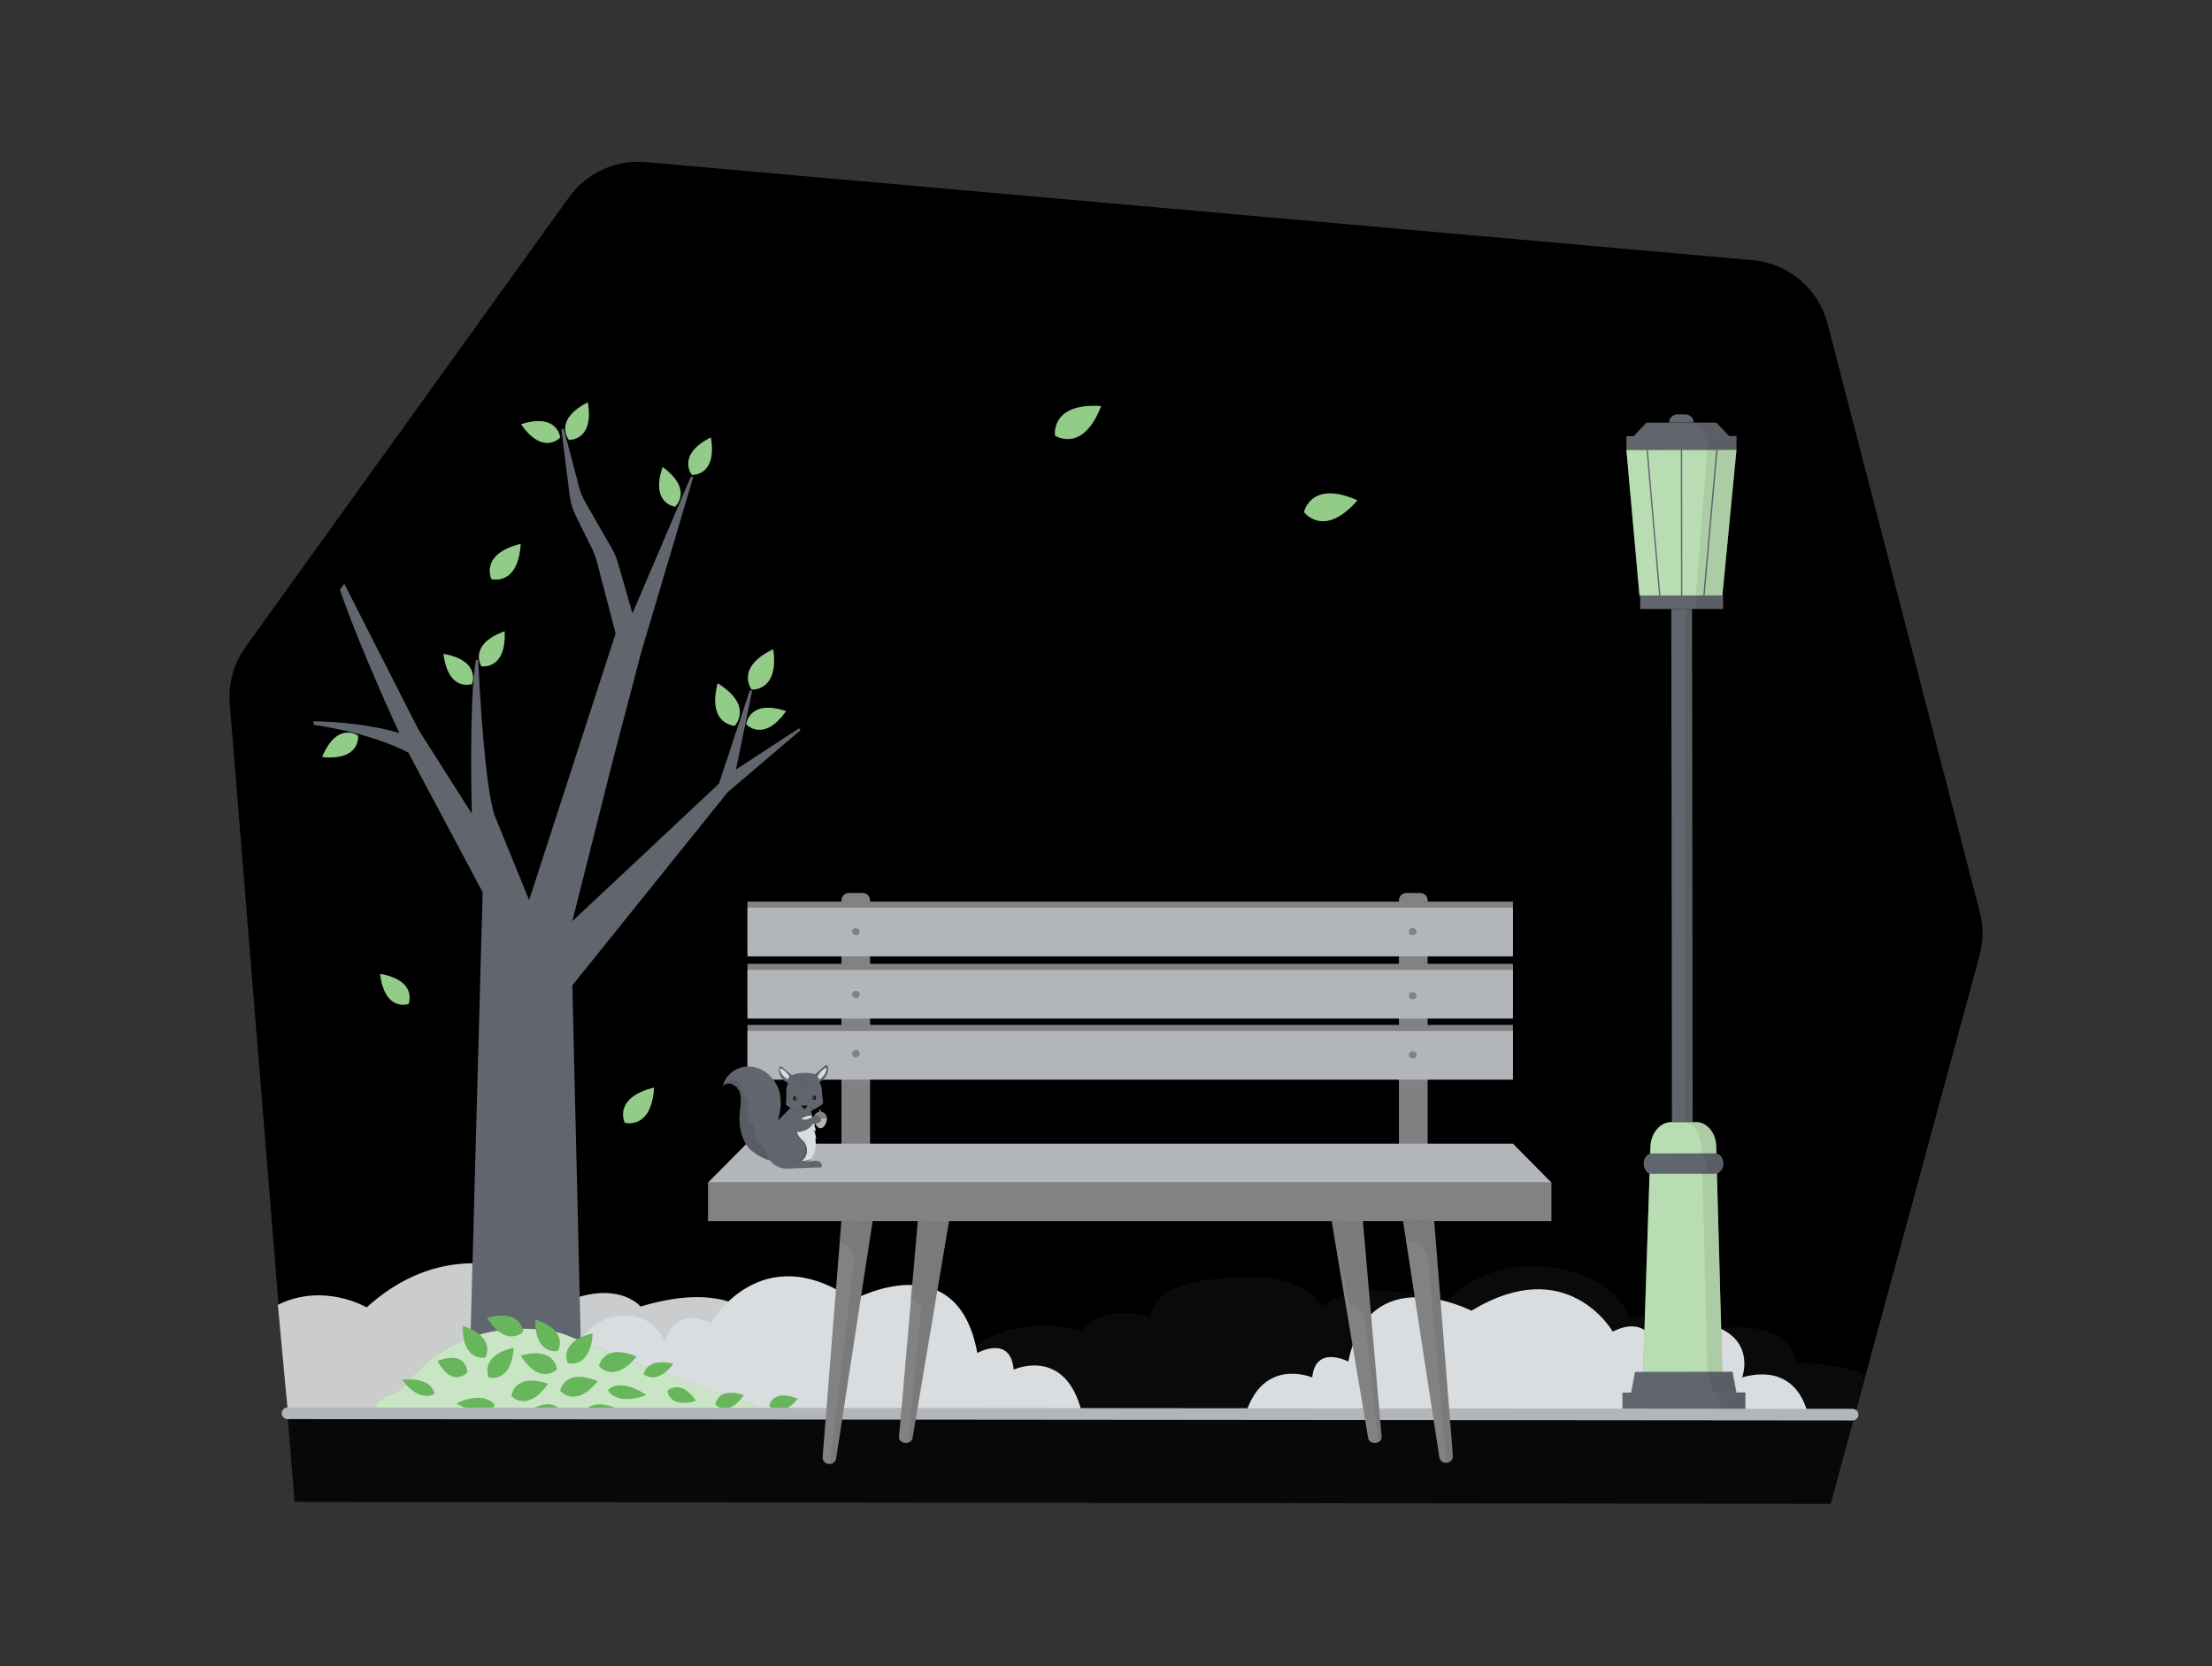 <svg width="373" height="281" viewBox="0 0 373 281" fill="none" xmlns="http://www.w3.org/2000/svg">
<rect x="0" y="0" width="373" height="281" fill="#333333" stroke="none"/>
<path d="M49.674 253.265L38.745 118.699C38.468 115.273 39.417 111.859 41.422 109.073L95.952 33.264C97.41 31.237 99.367 29.625 101.631 28.587C103.896 27.548 106.39 27.118 108.869 27.339L295.549 43.871C298.502 44.134 301.305 45.309 303.566 47.233C305.83 49.158 307.445 51.739 308.191 54.622L333.835 153.78C334.467 156.217 334.45 158.778 333.788 161.208L308.695 253.603L49.674 253.265Z" fill="currentColor"/>
<path opacity="0.1" d="M302.867 229.798C302.867 229.798 302.68 221.578 287.203 224.412C287.203 224.412 283.1 219.714 274.71 222.358C274.71 222.358 273.311 215.249 261.459 213.694C256.302 213.017 250.999 214.111 246.987 216.904C245.588 217.883 244.31 219.056 243.569 220.403C240.611 218.642 237.23 217.723 233.792 217.743C227.535 216.86 222.807 220.258 222.807 220.258C220.565 215.855 213.324 215.464 213.324 215.464C192.809 214.68 194.014 222.215 194.014 222.215C186.256 219.574 182.463 224.269 182.463 224.269C168.153 221.433 163.421 228.273 163.421 228.273C145.491 228.664 153.497 238.459 153.497 238.459H226.442L226.505 238.604H312.642L314.486 231.826C311.868 230.737 308.618 229.915 302.867 229.798Z" fill="#393939"/>
<path opacity="0.1" d="M302.867 229.797C302.867 229.797 302.68 221.578 287.203 224.411C287.203 224.411 283.1 219.714 274.71 222.358C274.71 222.358 273.022 215.473 261.858 213.771C256.412 212.94 250.756 214.117 246.602 217.178C245.35 218.098 244.243 219.178 243.571 220.4C240.613 218.64 237.233 217.72 233.794 217.74C227.537 216.857 222.81 220.255 222.81 220.255C220.567 215.853 213.326 215.461 213.326 215.461C192.811 214.677 194.016 222.213 194.016 222.213C186.258 219.571 182.465 224.266 182.465 224.266C168.153 221.433 163.421 228.273 163.421 228.273C145.491 228.664 153.497 238.459 153.497 238.459H226.442L226.505 238.604H312.642L314.486 231.825C311.868 230.736 308.618 229.914 302.867 229.797Z" fill="#393939"/>
<path d="M128.251 223.271C128.251 223.271 124.083 215.473 108.021 220.33C108.021 220.33 104.799 216.398 97.127 218.857C97.127 218.857 79.227 204.732 61.827 220.475C61.827 220.475 54.64 216.209 46.858 220.035L48.567 238.574H128.251V223.271Z" fill="#DADDDF"/>
<path opacity="0.1" d="M124.16 219.979C121.108 218.637 116.052 217.902 108.021 220.33C108.021 220.33 104.799 216.398 97.127 218.857C97.127 218.857 77.931 204.732 61.827 220.475C61.827 220.475 54.64 216.356 46.858 220.035L48.567 238.574H128.251V224.835C128.251 222.948 126.787 221.136 124.16 219.979Z" fill="#393939"/>
<path d="M52.898 122.235C63.205 123.725 68.856 126.919 68.856 126.919L81.382 150.448L78.992 237.979L98.209 237.907L96.514 166.163L122.719 133.579L134.875 123.228C134.913 123.193 134.936 123.144 134.941 123.092C134.945 123.04 134.931 122.988 134.899 122.946C134.868 122.904 134.823 122.875 134.772 122.864C134.721 122.854 134.668 122.863 134.623 122.889L124.104 129.764L126.804 116.651C126.813 116.598 126.802 116.545 126.773 116.5C126.745 116.455 126.701 116.423 126.65 116.409C126.599 116.395 126.544 116.401 126.497 116.426C126.451 116.45 126.414 116.491 126.396 116.541L121.225 132.155L96.514 155.337L103.316 128.324L108.135 109.967L116.854 80.617C116.868 80.565 116.863 80.51 116.838 80.462C116.813 80.414 116.772 80.377 116.721 80.359C116.671 80.341 116.615 80.343 116.566 80.364C116.516 80.385 116.477 80.425 116.455 80.474L106.652 103.423L104.184 94.878C103.936 94.025 103.587 93.205 103.144 92.435L98.738 84.769C98.251 83.92 97.878 83.011 97.628 82.064L95.099 72.452C95.084 72.401 95.051 72.357 95.006 72.329C94.961 72.302 94.907 72.292 94.855 72.302C94.803 72.312 94.757 72.341 94.725 72.383C94.694 72.426 94.679 72.479 94.684 72.531L96.048 83.474C96.201 84.71 96.561 85.911 97.113 87.026L99.857 92.581C100.19 93.254 100.454 93.961 100.645 94.688L103.811 106.827L89.229 151.787L83.422 137.557C81.757 132.64 80.88 116.456 80.645 111.445C80.642 111.394 80.62 111.345 80.584 111.309C80.547 111.272 80.499 111.25 80.448 111.247C80.396 111.243 80.346 111.259 80.305 111.29C80.264 111.321 80.236 111.366 80.225 111.417C79.06 118.081 79.556 137.217 79.556 137.217L70.569 123.043L58.048 98.43L57.314 99.451C61.044 110.157 67.338 123.622 67.338 123.622C62.373 122.125 56.768 121.709 52.859 121.627L52.898 122.235Z" fill="#61656D"/>
<path d="M86.529 238.346C86.529 238.346 87.981 228.769 97.754 231.556C97.754 231.556 95.483 225.105 102.295 222.386C102.295 222.386 108.776 219.686 112.126 226.158C112.126 226.158 113.863 219.939 119.819 223.149C119.819 223.149 128.212 208.359 143.896 219.187C143.896 219.187 161.427 209.53 164.798 228.16C164.798 228.16 170.424 225.009 170.927 230.97C170.927 230.97 179.618 226.954 182.404 238.122L86.529 238.346Z" fill="#DADDDF"/>
<path d="M304.844 238.558C304.844 238.558 303.468 229.592 293.768 232.268C293.768 232.268 296.057 226.205 289.327 223.709C289.327 223.709 282.925 221.229 279.566 227.32C279.566 227.32 277.885 221.506 271.954 224.562C271.954 224.562 264.331 211.177 248.129 221.033C248.129 221.033 230.824 212.116 227.367 229.606C227.367 229.606 221.814 226.695 221.278 232.291C221.278 232.291 212.692 228.594 209.854 239.082L304.844 238.558Z" fill="#DADDDF"/>
<path d="M286.005 189.23H281.832C279.946 189.23 278.393 191.055 278.307 193.371L277.016 232.839L290.472 232.823L289.392 193.268C289.341 191.022 287.84 189.228 286.005 189.23Z" fill="#4BA83B"/>
<path opacity="0.61" d="M286.005 189.23H281.832C279.946 189.23 278.393 191.055 278.307 193.371L277.016 232.839L290.472 232.823L289.392 193.268C289.341 191.022 287.84 189.228 286.005 189.23Z" fill="white"/>
<path opacity="0.1" d="M289.392 193.272C289.341 191.022 287.839 189.228 286.005 189.23H284.457C285.156 189.497 286.977 190.572 286.977 194.532L287.909 231.296H290.429L289.392 193.272Z" fill="#393939"/>
<path d="M294.325 234.811L273.579 234.836L273.581 238.564L294.327 238.538L294.325 234.811Z" fill="#61656D"/>
<path d="M292.152 231.327L275.707 231.345L275.055 234.851L292.81 234.83L292.152 231.327Z" fill="#61656D"/>
<path d="M289.031 197.948H278.377C277.79 197.948 277.162 197.178 277.16 196.227C277.16 195.277 277.787 194.506 278.559 194.506L289.21 194.492C289.984 194.492 290.609 195.263 290.609 196.213C290.618 197.169 289.991 197.946 289.031 197.948Z" fill="#61656D"/>
<path d="M285.319 102.693L281.825 102.697L281.93 189.215L285.424 189.21L285.319 102.693Z" fill="#61656D"/>
<path d="M290.555 100.392L276.58 100.409L276.584 102.704L290.56 102.686L290.555 100.392Z" fill="#61656D"/>
<path d="M291.609 73.559L275.451 73.578L277.631 71.281L289.422 71.267L291.609 73.559Z" fill="#61656D"/>
<path d="M292.814 73.537L274.253 73.56L274.258 75.855L292.819 75.832L292.814 73.537Z" fill="#61656D"/>
<path d="M274.25 75.875L276.463 100.427L290.439 100.411L292.814 75.854L274.25 75.875Z" fill="#4BA83B"/>
<path opacity="0.61" d="M274.25 75.875L276.463 100.427L290.439 100.411L292.814 75.854L274.25 75.875Z" fill="white"/>
<path d="M282.827 69.878L284.226 69.876C284.406 69.876 284.583 69.911 284.751 69.98C284.916 70.049 285.068 70.15 285.196 70.278C285.322 70.406 285.424 70.557 285.492 70.724C285.562 70.891 285.597 71.07 285.597 71.251L281.447 71.256C281.447 71.075 281.482 70.895 281.552 70.727C281.622 70.559 281.722 70.407 281.851 70.279C281.979 70.151 282.133 70.049 282.298 69.98C282.466 69.912 282.645 69.877 282.827 69.878Z" fill="#61656D"/>
<path d="M277.871 75.882L277.647 75.901L279.771 100.518L279.993 100.499L277.871 75.882Z" fill="#61656D"/>
<path d="M289.397 75.856L287.222 100.415L287.445 100.435L289.618 75.876L289.397 75.856Z" fill="#61656D"/>
<path d="M283.653 75.843L283.429 75.844L283.457 100.398L283.681 100.398L283.653 75.843Z" fill="#61656D"/>
<path opacity="0.15" d="M285.31 102.713L284.209 102.715V189.23L285.41 189.205L285.31 102.713Z" fill="#393939"/>
<path opacity="0.15" d="M287.042 197.951H289.03C289.991 197.951 290.618 197.178 290.616 196.227C290.616 195.342 290.073 194.616 289.373 194.518H287.042C287.042 194.518 288.972 196.448 287.042 197.951Z" fill="#393939"/>
<path opacity="0.15" d="M292.81 234.83L292.152 231.327L287.949 231.331L288.83 234.832H290.616L292.81 234.83Z" fill="#393939"/>
<path opacity="0.15" d="M290.474 238.564L294.309 238.562L294.306 234.832L289.774 234.836L290.474 238.564Z" fill="#393939"/>
<path opacity="0.1" d="M285.979 100.416L290.439 100.406L292.805 75.938V75.854L288.401 75.859L287.881 75.863L285.979 100.416Z" fill="#393939"/>
<path opacity="0.15" d="M287.909 75.812H292.814L292.809 73.559L287.909 73.564V75.812Z" fill="#393939"/>
<path opacity="0.15" d="M285.602 71.271L287.91 73.47H291.525L289.483 71.329L285.602 71.271Z" fill="#393939"/>
<path opacity="0.15" d="M285.979 102.711H290.551V100.505C289.299 100.523 287.315 100.453 286.462 100.42H286.044L285.979 102.711Z" fill="#393939"/>
<path d="M228.891 84.389C221.035 80.844 219.895 86.347 219.895 86.347C219.895 86.347 223.198 90.883 228.891 84.389Z" fill="#4BA83B"/>
<path opacity="0.4" d="M228.884 84.361C221.007 80.865 219.902 86.373 219.902 86.373C219.902 86.373 223.233 90.89 228.884 84.361Z" fill="white"/>
<path d="M185.668 68.483C177.075 67.895 177.91 73.454 177.91 73.454C177.91 73.454 182.575 76.557 185.668 68.483Z" fill="#4BA83B"/>
<path opacity="0.4" d="M185.668 68.483C177.075 67.895 177.91 73.454 177.91 73.454C177.91 73.454 182.575 76.557 185.668 68.483Z" fill="white"/>
<path d="M132.548 119.919C126.27 117.844 125.839 122.134 125.839 122.134C125.839 122.134 128.72 125.331 132.548 119.919Z" fill="#4BA83B"/>
<path opacity="0.4" d="M132.548 119.919C126.27 117.844 125.839 122.134 125.839 122.134C125.839 122.134 128.72 125.331 132.548 119.919Z" fill="white"/>
<path d="M99.122 67.85C93.222 70.84 95.938 74.172 95.938 74.172C95.938 74.172 100.225 74.395 99.122 67.85Z" fill="#4BA83B"/>
<path opacity="0.4" d="M99.122 67.85C93.222 70.84 95.938 74.172 95.938 74.172C95.938 74.172 100.225 74.395 99.122 67.85Z" fill="white"/>
<path d="M119.868 73.763C113.968 76.753 116.681 80.085 116.681 80.085C116.681 80.085 120.971 80.319 119.868 73.763Z" fill="#4BA83B"/>
<path opacity="0.4" d="M119.868 73.763C113.968 76.753 116.681 80.085 116.681 80.085C116.681 80.085 120.971 80.319 119.868 73.763Z" fill="white"/>
<path d="M54.318 127.659C60.886 128.324 60.38 124.046 60.38 124.046C60.38 124.046 56.883 121.547 54.318 127.659Z" fill="#4BA83B"/>
<path opacity="0.4" d="M54.318 127.659C60.886 128.324 60.38 124.046 60.38 124.046C60.38 124.046 56.883 121.547 54.318 127.659Z" fill="white"/>
<path d="M85.091 106.453C78.873 108.705 81.167 112.351 81.167 112.351C81.167 112.351 85.386 113.084 85.091 106.453Z" fill="#4BA83B"/>
<path opacity="0.4" d="M85.091 106.453C78.873 108.705 81.167 112.351 81.167 112.351C81.167 112.351 85.386 113.084 85.091 106.453Z" fill="white"/>
<path d="M121.013 115.232C127.137 119.014 123.892 122.386 123.892 122.386C123.892 122.386 119.225 122.236 121.013 115.232Z" fill="#4BA83B"/>
<path opacity="0.4" d="M121.013 115.232C127.137 119.014 123.892 122.386 123.892 122.386C123.892 122.386 119.225 122.236 121.013 115.232Z" fill="white"/>
<path d="M87.867 71.543C94.075 69.555 94.462 73.791 94.462 73.791C94.462 73.791 91.59 76.914 87.867 71.543Z" fill="#4BA83B"/>
<path opacity="0.4" d="M87.867 71.543C94.075 69.555 94.462 73.791 94.462 73.791C94.462 73.791 91.59 76.914 87.867 71.543Z" fill="white"/>
<path d="M111.739 78.763C117.001 82.622 113.837 85.434 113.837 85.434C113.837 85.434 109.622 84.952 111.739 78.763Z" fill="#4BA83B"/>
<path opacity="0.4" d="M111.739 78.763C117.001 82.622 113.837 85.434 113.837 85.434C113.837 85.434 109.622 84.952 111.739 78.763Z" fill="white"/>
<path d="M74.793 110.269C81.207 111.416 79.584 115.343 79.584 115.343C79.584 115.343 75.595 116.765 74.793 110.269Z" fill="#4BA83B"/>
<path opacity="0.4" d="M74.793 110.269C81.207 111.416 79.584 115.343 79.584 115.343C79.584 115.343 75.595 116.765 74.793 110.269Z" fill="white"/>
<path d="M64.093 164.228C70.509 165.375 68.886 169.302 68.886 169.302C68.886 169.302 64.895 170.724 64.093 164.228Z" fill="#4BA83B"/>
<path opacity="0.4" d="M64.093 164.228C70.509 165.375 68.886 169.302 68.886 169.302C68.886 169.302 64.895 170.724 64.093 164.228Z" fill="white"/>
<path d="M130.384 109.487C131.406 116.636 126.748 116.278 126.748 116.278C126.748 116.278 123.887 112.578 130.384 109.487Z" fill="#4BA83B"/>
<path opacity="0.4" d="M130.384 109.487C131.406 116.636 126.748 116.278 126.748 116.278C126.748 116.278 123.887 112.578 130.384 109.487Z" fill="white"/>
<path d="M87.798 91.726C87.35 98.931 82.862 97.648 82.862 97.648C82.862 97.648 80.811 93.433 87.798 91.726Z" fill="#4BA83B"/>
<path opacity="0.4" d="M87.798 91.726C87.35 98.931 82.862 97.648 82.862 97.648C82.862 97.648 80.811 93.433 87.798 91.726Z" fill="white"/>
<path d="M110.289 183.411C109.842 190.619 105.354 189.324 105.354 189.324C105.354 189.324 103.303 185.109 110.289 183.411Z" fill="#4BA83B"/>
<path opacity="0.4" d="M110.289 183.411C109.842 190.619 105.354 189.324 105.354 189.324C105.354 189.324 103.303 185.109 110.289 183.411Z" fill="white"/>
<path d="M62.524 238.339C62.524 238.339 63.361 236.026 65.485 235.295C66.737 234.902 67.85 234.156 68.691 233.144C71.528 229.561 78.964 222.522 92.618 224.379C93.718 224.537 94.792 224.836 95.815 225.269C100.384 227.142 115.101 233.111 126.014 236.508C126.638 236.698 127.23 236.977 127.774 237.337C128.45 237.805 128.958 238.346 127.503 238.342C123.447 238.342 125.151 238.342 125.067 238.342L62.524 238.339Z" fill="#4BA83B"/>
<path opacity="0.7" d="M62.524 238.339C62.524 238.339 63.361 236.026 65.485 235.295C66.737 234.902 67.85 234.156 68.691 233.144C71.528 229.561 78.964 222.522 92.618 224.379C93.718 224.537 94.792 224.836 95.815 225.269C100.384 227.142 115.101 233.111 126.014 236.508C126.638 236.698 127.23 236.977 127.774 237.337C128.45 237.805 128.958 238.346 127.503 238.342C123.447 238.342 125.151 238.342 125.067 238.342L62.524 238.339Z" fill="white"/>
<path d="M99.936 224.852C99.556 230.968 95.74 229.867 95.74 229.867C95.74 229.867 94.006 226.292 99.936 224.852Z" fill="#4BA83B"/>
<path d="M86.616 227.263C86.236 233.38 82.419 232.281 82.419 232.281C82.419 232.281 80.685 228.703 86.616 227.263Z" fill="#4BA83B"/>
<path d="M107.336 228.76C103.452 233.483 101.011 230.348 101.011 230.348C101.011 230.348 101.694 226.426 107.336 228.76Z" fill="#4BA83B"/>
<path d="M134.514 235.878C131.562 239.468 129.707 237.084 129.707 237.084C129.707 237.084 130.231 234.104 134.514 235.878Z" fill="#4BA83B"/>
<path d="M100.785 232.926C96.901 237.651 94.46 234.513 94.46 234.513C94.46 234.513 95.143 230.594 100.785 232.926Z" fill="#4BA83B"/>
<path d="M90.266 222.505C96.069 224.395 94.061 227.828 94.061 227.828C94.061 227.828 90.18 228.631 90.266 222.505Z" fill="#4BA83B"/>
<path d="M78.037 223.601C83.839 225.503 81.827 228.924 81.827 228.924C81.827 228.924 77.95 229.729 78.037 223.601Z" fill="#4BA83B"/>
<path d="M87.81 228.605C93.687 226.966 93.899 230.947 93.899 230.947C93.899 230.947 91.104 233.762 87.81 228.605Z" fill="#4BA83B"/>
<path d="M92.418 233.345C88.903 238.353 86.233 235.412 86.233 235.412C86.233 235.412 86.616 231.451 92.418 233.345Z" fill="#4BA83B"/>
<path d="M125.422 235.261C122.708 239.131 120.643 236.858 120.643 236.858C120.643 236.858 120.927 233.797 125.422 235.261Z" fill="#4BA83B"/>
<path d="M117.374 236.218C112.84 237.597 112.539 234.558 112.539 234.558C112.539 234.558 114.628 232.338 117.374 236.218Z" fill="#4BA83B"/>
<path d="M73.761 229.484C78.815 227.655 78.813 231.42 78.813 231.42C78.813 231.42 76.316 234.237 73.761 229.484Z" fill="#4BA83B"/>
<path d="M76.932 236.654C81.967 234.38 83.459 236.977 83.459 236.977C83.459 236.977 81.72 239.417 76.932 236.654Z" fill="#4BA83B"/>
<path d="M89.812 237.553C93.358 235.75 94.391 237.787 94.391 237.787C94.391 237.787 93.162 239.7 89.812 237.553Z" fill="#4BA83B"/>
<path d="M103.568 237.337C99.796 235.977 98.777 237.806 98.777 237.806C98.777 237.806 100.127 239.4 103.568 237.337Z" fill="#4BA83B"/>
<path d="M113.556 229.987C110.621 233.734 108.553 231.72 108.553 231.72C108.553 231.72 108.954 228.861 113.556 229.987Z" fill="#4BA83B"/>
<path d="M108.977 235.265C103.786 237.138 102.513 234.42 102.513 234.42C102.513 234.42 104.441 232.13 108.977 235.265Z" fill="#4BA83B"/>
<path d="M67.805 232.687C72.901 232.118 73.272 235.015 73.272 235.015C73.272 235.015 70.943 236.761 67.805 232.687Z" fill="#4BA83B"/>
<path d="M82.13 222.243C88.01 220.604 88.222 224.585 88.222 224.585C88.222 224.585 85.427 227.402 82.13 222.243Z" fill="#4BA83B"/>
<g opacity="0.4">
<path opacity="0.4" d="M99.936 224.852C99.556 230.968 95.74 229.867 95.74 229.867C95.74 229.867 94.005 226.292 99.936 224.852Z" fill="white"/>
<path opacity="0.4" d="M86.615 227.264C86.235 233.38 82.419 232.282 82.419 232.282C82.419 232.282 80.684 228.704 86.615 227.264Z" fill="white"/>
<path opacity="0.4" d="M107.335 228.76C103.452 233.483 101.011 230.348 101.011 230.348C101.011 230.348 101.694 226.426 107.335 228.76Z" fill="white"/>
<path opacity="0.4" d="M134.513 235.878C131.562 239.468 129.706 237.084 129.706 237.084C129.706 237.084 130.231 234.104 134.513 235.878Z" fill="white"/>
<path opacity="0.4" d="M100.785 232.926C96.901 237.651 94.46 234.513 94.46 234.513C94.46 234.513 95.143 230.594 100.785 232.926Z" fill="white"/>
<path opacity="0.4" d="M90.266 222.505C96.069 224.395 94.061 227.828 94.061 227.828C94.061 227.828 90.18 228.631 90.266 222.505Z" fill="white"/>
<path opacity="0.4" d="M78.037 223.601C83.839 225.503 81.827 228.924 81.827 228.924C81.827 228.924 77.95 229.729 78.037 223.601Z" fill="white"/>
<path opacity="0.4" d="M87.809 228.605C93.686 226.966 93.898 230.947 93.898 230.947C93.898 230.947 91.103 233.762 87.809 228.605Z" fill="white"/>
<path opacity="0.4" d="M92.418 233.345C88.903 238.353 86.233 235.412 86.233 235.412C86.233 235.412 86.616 231.451 92.418 233.345Z" fill="white"/>
<path opacity="0.4" d="M125.422 235.26C122.708 239.131 120.643 236.857 120.643 236.857C120.643 236.857 120.927 233.797 125.422 235.26Z" fill="white"/>
<path opacity="0.4" d="M117.374 236.218C112.84 237.597 112.539 234.558 112.539 234.558C112.539 234.558 114.628 232.338 117.374 236.218Z" fill="white"/>
<path opacity="0.4" d="M73.761 229.484C78.815 227.655 78.813 231.42 78.813 231.42C78.813 231.42 76.316 234.237 73.761 229.484Z" fill="white"/>
<path opacity="0.4" d="M76.932 236.653C81.967 234.38 83.459 236.976 83.459 236.976C83.459 236.976 81.72 239.416 76.932 236.653Z" fill="white"/>
<path opacity="0.4" d="M89.811 237.552C93.357 235.749 94.39 237.787 94.39 237.787C94.39 237.787 93.162 239.7 89.811 237.552Z" fill="white"/>
<path opacity="0.4" d="M103.568 237.337C99.796 235.977 98.777 237.806 98.777 237.806C98.777 237.806 100.127 239.4 103.568 237.337Z" fill="white"/>
<path opacity="0.4" d="M113.555 229.987C110.62 233.734 108.552 231.72 108.552 231.72C108.552 231.72 108.953 228.861 113.555 229.987Z" fill="white"/>
<path opacity="0.4" d="M108.977 235.265C103.785 237.138 102.512 234.419 102.512 234.419C102.512 234.419 104.44 232.129 108.977 235.265Z" fill="white"/>
<path opacity="0.4" d="M67.805 232.687C72.901 232.118 73.272 235.014 73.272 235.014C73.272 235.014 70.943 236.761 67.805 232.687Z" fill="white"/>
<path opacity="0.4" d="M82.13 222.243C88.009 220.604 88.221 224.585 88.221 224.585C88.221 224.585 85.426 227.402 82.13 222.243Z" fill="white"/>
</g>
<path opacity="0.15" d="M48.346 238.44L49.558 253.383L308.578 253.717L312.728 238.44H48.346Z" fill="#393939"/>
<path d="M48.49 238.323L312.388 238.557" stroke="#B2B6BB" stroke-width="1.97" stroke-miterlimit="10" stroke-linecap="round"/>
<path d="M237.144 150.585H239.489C239.82 150.585 240.137 150.718 240.371 150.952C240.606 151.187 240.737 151.506 240.737 151.838V193.251H235.895V151.838C235.895 151.674 235.927 151.51 235.99 151.358C236.053 151.206 236.144 151.068 236.261 150.952C236.377 150.835 236.515 150.743 236.666 150.68C236.818 150.617 236.981 150.585 237.144 150.585Z" fill="#828282"/>
<path d="M143.139 150.585H145.47C145.634 150.585 145.796 150.618 145.948 150.681C146.099 150.744 146.237 150.836 146.352 150.952C146.468 151.069 146.56 151.207 146.623 151.359C146.685 151.511 146.718 151.674 146.718 151.838V193.251H141.89V151.838C141.89 151.674 141.922 151.51 141.985 151.358C142.047 151.206 142.14 151.068 142.256 150.952C142.372 150.835 142.51 150.743 142.661 150.68C142.813 150.617 142.975 150.585 143.139 150.585Z" fill="#828282"/>
<g opacity="0.1">
<path opacity="0.1" d="M237.144 150.585H239.489C239.82 150.585 240.137 150.718 240.371 150.952C240.606 151.187 240.737 151.506 240.737 151.838V193.251H235.895V151.838C235.895 151.674 235.927 151.51 235.99 151.358C236.053 151.206 236.144 151.068 236.261 150.952C236.377 150.835 236.515 150.743 236.666 150.68C236.818 150.617 236.981 150.585 237.144 150.585Z" fill="#393939"/>
</g>
<g opacity="0.1">
<path opacity="0.1" d="M143.139 150.585H145.47C145.634 150.585 145.796 150.618 145.948 150.681C146.099 150.744 146.237 150.836 146.352 150.952C146.468 151.069 146.56 151.207 146.623 151.359C146.685 151.511 146.718 151.674 146.718 151.838V193.251H141.89V151.838C141.89 151.674 141.922 151.51 141.985 151.358C142.047 151.206 142.14 151.068 142.256 150.952C142.372 150.835 142.51 150.743 142.661 150.68C142.813 150.617 142.975 150.585 143.139 150.585Z" fill="#393939"/>
</g>
<path d="M255.12 172.832H126.046V181.051H255.12V172.832Z" fill="#828282"/>
<path d="M255.12 162.526H126.046V170.745H255.12V162.526Z" fill="#828282"/>
<path d="M255.12 152.04H126.046V160.259H255.12V152.04Z" fill="#828282"/>
<path d="M255.12 173.85H126.046V182.069H255.12V173.85Z" fill="#B2B6BB"/>
<path d="M255.12 163.546H126.046V171.766H255.12V163.546Z" fill="#B2B6BB"/>
<path d="M255.12 153.059H126.046V161.278H255.12V153.059Z" fill="#B2B6BB"/>
<path d="M261.583 199.386H119.423V205.905H261.583V199.386Z" fill="#828282"/>
<path d="M261.583 199.386H119.423V205.905H261.583V199.386Z" fill="#828282"/>
<path d="M261.583 199.386H119.423L125.886 192.867H255.12L261.583 199.386Z" fill="#B2B6BB"/>
<path d="M139.859 246.879C139.706 246.886 139.552 246.858 139.409 246.802C139.266 246.746 139.137 246.659 139.029 246.549C138.922 246.439 138.838 246.306 138.784 246.163C138.731 246.018 138.708 245.863 138.717 245.709L141.89 205.799H147.168L140.99 245.968C140.938 246.231 140.797 246.465 140.59 246.631C140.383 246.797 140.124 246.886 139.859 246.879Z" fill="#828282"/>
<path d="M243.849 246.676C244.002 246.68 244.156 246.655 244.299 246.598C244.441 246.54 244.569 246.453 244.679 246.343C244.786 246.233 244.867 246.102 244.921 245.957C244.975 245.814 244.998 245.659 244.989 245.505L241.818 205.598H236.542L242.718 245.767C242.772 246.027 242.911 246.261 243.119 246.427C243.326 246.594 243.585 246.683 243.849 246.676Z" fill="#828282"/>
<path d="M231.841 243.332C232.51 243.332 233.037 242.864 232.981 242.334L229.81 205.805H224.532L230.71 242.55C230.794 243.004 231.277 243.332 231.841 243.332Z" fill="#828282"/>
<path d="M152.742 243.332C152.073 243.332 151.546 242.864 151.599 242.334L154.772 205.805H160.05L153.863 242.557C153.784 243.004 153.304 243.332 152.742 243.332Z" fill="#828282"/>
<path d="M238.217 157.719C238.578 157.719 238.872 157.445 238.872 157.108C238.872 156.77 238.578 156.497 238.217 156.497C237.855 156.497 237.562 156.77 237.562 157.108C237.562 157.445 237.855 157.719 238.217 157.719Z" fill="#828282"/>
<path d="M238.217 168.518C238.578 168.518 238.872 168.244 238.872 167.907C238.872 167.569 238.578 167.296 238.217 167.296C237.855 167.296 237.562 167.569 237.562 167.907C237.562 168.244 237.855 168.518 238.217 168.518Z" fill="#828282"/>
<path d="M238.217 178.503C238.578 178.503 238.872 178.23 238.872 177.892C238.872 177.554 238.578 177.281 238.217 177.281C237.855 177.281 237.562 177.554 237.562 177.892C237.562 178.23 237.855 178.503 238.217 178.503Z" fill="#828282"/>
<path d="M144.319 157.719C144.68 157.719 144.974 157.445 144.974 157.108C144.974 156.77 144.68 156.497 144.319 156.497C143.957 156.497 143.664 156.77 143.664 157.108C143.664 157.445 143.957 157.719 144.319 157.719Z" fill="#828282"/>
<path d="M144.319 168.315C144.68 168.315 144.974 168.041 144.974 167.703C144.974 167.366 144.68 167.092 144.319 167.092C143.957 167.092 143.664 167.366 143.664 167.703C143.664 168.041 143.957 168.315 144.319 168.315Z" fill="#828282"/>
<path d="M144.319 178.3C144.68 178.3 144.974 178.026 144.974 177.688C144.974 177.351 144.68 177.077 144.319 177.077C143.957 177.077 143.664 177.351 143.664 177.688C143.664 178.026 143.957 178.3 144.319 178.3Z" fill="#828282"/>
<path opacity="0.1" d="M244.991 245.517L241.839 205.833L236.547 205.65L237.126 209.162L238.58 209.528C239.177 209.677 239.716 210.008 240.116 210.475C240.52 210.943 240.769 211.524 240.832 212.139L243.893 246.671H244.005C244.287 246.645 244.548 246.509 244.732 246.294C244.917 246.079 245.01 245.8 244.991 245.517Z" fill="#393939"/>
<path opacity="0.1" d="M232.981 242.334L229.817 205.894L224.542 205.861L225.497 210.624L227.516 219.899L228.251 220.101C228.746 220.237 229.192 220.515 229.533 220.901C229.874 221.287 230.096 221.765 230.172 222.276L232.396 243.215C232.574 243.152 232.727 243.03 232.833 242.871C232.938 242.714 232.99 242.524 232.981 242.334Z" fill="#393939"/>
<path opacity="0.1" d="M141.915 205.861L141.572 209.345L142.218 209.608C142.818 209.852 143.32 210.291 143.645 210.854C143.97 211.417 144.098 212.073 144.011 212.717L139.952 246.866C140.199 246.854 140.434 246.76 140.622 246.599C140.81 246.437 140.939 246.219 140.99 245.976L147.153 205.887L141.915 205.861Z" fill="#393939"/>
<path opacity="0.1" d="M154.795 205.861L153.397 219.026L154.481 219.494C154.759 219.613 154.991 219.82 155.141 220.084C155.291 220.348 155.35 220.654 155.311 220.955L153.119 243.285C153.297 243.245 153.462 243.156 153.594 243.03C153.726 242.903 153.82 242.742 153.867 242.564L160.029 205.903L154.795 205.861Z" fill="#393939"/>
<path opacity="0.15" d="M195.65 182.885C195.761 182.9 195.872 182.907 195.984 182.908H196.201L195.65 182.885Z" fill="#393939"/>
<path d="M124.545 183.664L124.512 183.818C124.381 183.565 124.225 183.325 124.046 183.102L124.118 183.336C123.638 182.68 122.72 182.699 122.72 182.699L122.85 182.751C121.943 182.69 121.848 183.453 121.848 183.453C122.081 181.467 123.997 179.908 125.986 179.859C126.835 179.824 127.678 180.008 128.436 180.393C129.195 180.778 129.842 181.352 130.317 182.06C130.205 181.905 130.252 181.971 130.205 181.711C130.583 182.269 130.928 182.849 131.238 183.448C131.811 185.165 131.767 186.881 131.238 188.694C130.914 189.804 130.373 190.874 130.249 192.035C130.135 193.119 130.793 193.972 130.781 194.986C130.758 196.932 126.885 194.342 126.338 193.686C124.955 192.047 124.519 189.743 124.734 187.598C124.811 186.813 124.967 186.029 124.918 185.242C124.91 185.108 124.895 184.974 124.871 184.842C124.834 184.433 124.724 184.033 124.545 183.664Z" fill="#61656D"/>
<path opacity="0.2" d="M122.948 182.631C122.948 182.306 122.624 182.643 122.456 182.486C124.512 181.102 125.307 183.809 125.673 185.949C125.822 185.617 125.48 185.142 125.792 184.804C126.34 186.413 125.759 188.228 126.634 189.825C126.62 189.499 126.753 189.27 126.764 189.005C127.464 190.445 127.109 191.654 127.974 193.089C128.28 192.588 127.874 192.548 128.016 192.054C128.104 192.774 128.421 193.445 128.92 193.969C129.418 194.493 130.072 194.841 130.783 194.963V194.988C130.76 196.934 126.888 194.344 126.34 193.689C124.958 192.049 124.522 189.745 124.736 187.6C124.813 186.816 124.969 186.031 124.92 185.245C124.913 185.11 124.897 184.976 124.874 184.844C124.835 184.437 124.724 184.041 124.545 183.673L124.512 183.828C124.381 183.574 124.225 183.334 124.046 183.111L124.118 183.346C123.638 182.69 122.72 182.709 122.72 182.709L122.85 182.76C121.943 182.699 121.848 183.463 121.848 183.463C121.875 183.233 121.924 183.006 121.995 182.786C122.288 182.633 122.622 182.579 122.948 182.631Z" fill="#393939"/>
<path d="M138.29 187.474C138.583 187.463 138.868 187.568 139.084 187.768C139.3 187.967 139.429 188.243 139.444 188.537L137.22 188.624C137.212 188.329 137.319 188.043 137.52 187.828C137.72 187.613 137.997 187.485 138.29 187.474Z" fill="#828282"/>
<path d="M139.444 188.537C139.444 188.537 139.444 188.537 139.444 188.549C139.467 189.167 139.01 190.239 138.395 190.263C137.779 190.286 137.241 189.251 137.229 188.624L139.444 188.537Z" fill="#B2B6BB"/>
<path d="M138.311 188.013C138.328 188.012 138.345 188.008 138.36 188.001C138.376 187.994 138.39 187.984 138.401 187.972C138.412 187.959 138.421 187.945 138.427 187.929C138.433 187.913 138.436 187.896 138.435 187.879L138.41 187.195C138.408 187.161 138.393 187.129 138.367 187.106C138.342 187.082 138.308 187.07 138.274 187.071C138.24 187.073 138.209 187.088 138.186 187.113C138.163 187.138 138.151 187.171 138.152 187.205L138.178 187.891C138.179 187.908 138.183 187.924 138.19 187.94C138.197 187.955 138.207 187.969 138.219 187.98C138.232 187.991 138.246 188 138.262 188.006C138.278 188.011 138.295 188.014 138.311 188.013Z" fill="#828282"/>
<path d="M135.784 196.026C135.655 196.07 135.517 196.109 135.371 196.145C135.371 196.145 135.532 196.091 135.784 196.026Z" stroke="#F4682B" stroke-width="0.7" stroke-miterlimit="10"/>
<path opacity="0.4" d="M137.458 191.87C137.436 191.831 137.425 191.787 137.425 191.743C137.436 191.783 137.446 191.827 137.458 191.87Z" fill="#F1E4D3"/>
<path d="M134.656 191.594C134.35 191.123 134.233 190.554 134.327 190.001C134.421 189.447 134.72 188.95 135.164 188.608C135.676 188.231 136.302 188.044 136.935 188.076C136.947 188.137 136.966 188.226 136.987 188.341C137.088 188.662 137.214 188.976 137.364 189.278C137.306 189.301 137.32 189.371 137.245 189.301C137.245 189.465 137.479 189.664 137.43 189.91C137.405 189.864 137.37 189.824 137.326 189.795C137.282 189.767 137.232 189.75 137.18 189.746C137.34 189.889 137.452 190.079 137.5 190.289C137.547 190.498 137.529 190.718 137.446 190.917C137.446 190.753 137.374 190.563 137.213 190.57C137.507 190.978 137.504 191.61 137.66 192.022C137.591 191.98 137.504 191.966 137.46 191.882C137.46 191.839 137.439 191.797 137.427 191.755C137.427 191.799 137.438 191.843 137.46 191.882C137.646 192.654 137.518 193.181 137.46 193.898C137.335 194.465 137.081 194.995 136.719 195.448C136.237 195.694 135.703 195.816 135.164 195.804C135.622 195.48 135.938 194.991 136.048 194.438C136.157 193.886 136.051 193.313 135.751 192.837C135.446 192.378 134.966 192.041 134.656 191.594Z" fill="#DADDDF"/>
<path d="M129.832 195.625C131.033 197.416 133.278 197.056 133.278 197.056L138.406 196.857C138.446 196.842 138.483 196.82 138.514 196.79C138.546 196.761 138.57 196.726 138.587 196.686C138.604 196.647 138.612 196.605 138.612 196.562C138.612 196.519 138.603 196.477 138.586 196.437C138.542 196.289 138.47 196.15 138.374 196.028C138.001 195.51 136.509 195.829 135.777 196.028C135.641 196.075 135.503 196.115 135.364 196.147C135.364 196.147 135.525 196.093 135.777 196.028C136.132 195.912 136.452 195.709 136.709 195.438C136.228 195.684 135.694 195.806 135.154 195.794C135.612 195.469 135.929 194.98 136.038 194.428C136.148 193.876 136.042 193.302 135.742 192.827C135.473 192.49 135.183 192.171 134.875 191.871C134.798 191.784 134.725 191.694 134.658 191.6C134.353 191.129 134.235 190.56 134.329 190.007C134.424 189.453 134.722 188.956 135.166 188.614C135.678 188.236 136.303 188.047 136.938 188.078C136.677 186.713 136.075 185.169 136.07 185.017C136.07 185.017 133.958 183.91 134.117 185.092C134.275 186.275 132.035 187.965 130.62 189.504C129.205 191.042 128.517 193.656 129.832 195.625Z" fill="#61656D"/>
<path opacity="0.2" d="M135.727 187.666C135.727 187.666 134.116 187.666 133.044 187.062L133.277 186.8C133.277 186.8 134.66 186.94 135.142 187.301C135.625 187.662 135.727 187.666 135.727 187.666Z" fill="#393939"/>
<path d="M131.888 179.92L133.466 181.273C133.491 181.291 133.52 181.301 133.55 181.301C133.581 181.301 133.61 181.291 133.634 181.273C134.231 180.896 136.707 180.805 137.329 181.13C137.356 181.146 137.386 181.153 137.417 181.151C137.447 181.148 137.476 181.136 137.499 181.116L139.08 179.728C139.128 179.685 139.186 179.658 139.249 179.647C139.312 179.637 139.376 179.644 139.435 179.669C139.493 179.693 139.544 179.733 139.581 179.785C139.618 179.837 139.64 179.898 139.644 179.962C139.706 180.451 139.61 180.947 139.371 181.377C139.132 181.808 138.762 182.15 138.315 182.355C138.298 182.364 138.283 182.376 138.271 182.39C138.258 182.405 138.249 182.422 138.243 182.44C138.237 182.458 138.235 182.478 138.237 182.497C138.238 182.516 138.243 182.534 138.252 182.552C138.42 182.912 138.526 183.298 138.565 183.694C138.653 184.305 138.642 185.223 138.782 185.706C138.812 185.813 138.809 185.926 138.772 186.031C138.736 186.136 138.668 186.227 138.579 186.291C138.151 186.606 137.698 186.885 137.224 187.125C137.08 186.788 136.443 186.551 135.688 186.582C134.933 186.612 134.313 186.893 134.196 187.242C133.706 187.039 133.232 186.796 132.781 186.516C132.687 186.458 132.613 186.372 132.569 186.27C132.525 186.169 132.514 186.056 132.536 185.947C132.636 185.455 132.555 184.542 132.597 183.924C132.605 183.523 132.684 183.126 132.83 182.753C132.845 182.719 132.847 182.681 132.834 182.645C132.822 182.611 132.796 182.582 132.762 182.566C132.312 182.359 131.934 182.021 131.678 181.594C131.423 181.168 131.302 180.674 131.331 180.177C131.333 180.113 131.353 180.051 131.388 179.998C131.423 179.944 131.472 179.902 131.53 179.875C131.588 179.848 131.652 179.839 131.716 179.846C131.779 179.854 131.838 179.88 131.888 179.92Z" fill="#61656D"/>
<path d="M135.679 186.582C136.434 186.552 137.078 186.788 137.215 187.125C137.08 187.191 136.942 187.254 136.803 187.308C136.518 187.425 136.278 187.519 136.103 187.589C135.862 187.683 135.597 187.693 135.35 187.62C135.175 187.568 134.938 187.495 134.618 187.385C134.476 187.339 134.334 187.287 134.194 187.233C134.313 186.894 134.931 186.61 135.679 186.582Z" fill="#61656D"/>
<path d="M133.422 190.814C136.236 191.27 137.082 189.5 137.082 189.5C137.814 189.5 138.621 189.221 138.376 188.633C138.357 188.585 138.333 188.538 138.303 188.495C138.021 188.041 137.427 188.048 136.515 188.603C135.52 189.209 133.503 188.214 133.503 188.214L133.422 190.814Z" fill="#61656D"/>
<path d="M135.579 187.008L135.213 186.631C135.195 186.614 135.184 186.591 135.179 186.567C135.174 186.543 135.176 186.518 135.185 186.495C135.195 186.472 135.21 186.452 135.23 186.438C135.251 186.424 135.274 186.417 135.299 186.416L135.998 186.388C136.023 186.387 136.047 186.394 136.069 186.406C136.09 186.419 136.107 186.438 136.117 186.46C136.128 186.482 136.132 186.507 136.129 186.532C136.127 186.556 136.117 186.58 136.101 186.599L135.765 186.994C135.754 187.008 135.741 187.02 135.725 187.028C135.71 187.037 135.693 187.042 135.675 187.043C135.658 187.044 135.64 187.042 135.623 187.036C135.607 187.03 135.592 187.02 135.579 187.008Z" fill="#191317"/>
<g opacity="0.2">
<path opacity="0.2" d="M133.954 181.149C134.952 180.915 135.985 180.875 136.998 181.03C137.023 181.035 137.047 181.046 137.067 181.061C137.088 181.076 137.105 181.095 137.118 181.117C137.132 181.139 137.14 181.163 137.144 181.188C137.148 181.213 137.147 181.239 137.14 181.264C137.14 181.264 136.117 184.437 135.889 185.01C135.69 185.502 135.616 185.385 135.488 185.113C135.208 184.519 133.832 181.402 133.832 181.402C133.822 181.378 133.817 181.351 133.818 181.325C133.819 181.298 133.825 181.272 133.836 181.248C133.848 181.224 133.864 181.203 133.884 181.186C133.905 181.169 133.928 181.156 133.954 181.149Z" fill="#393939"/>
</g>
<path d="M136.943 185.111C136.945 185.179 136.967 185.244 137.007 185.299C137.046 185.354 137.101 185.396 137.164 185.42C137.227 185.443 137.296 185.448 137.362 185.432C137.427 185.416 137.486 185.381 137.532 185.332C137.578 185.282 137.608 185.22 137.619 185.153C137.629 185.086 137.62 185.018 137.592 184.956C137.564 184.895 137.518 184.843 137.46 184.808C137.403 184.772 137.336 184.755 137.269 184.758C137.179 184.761 137.094 184.8 137.033 184.867C136.972 184.933 136.939 185.021 136.943 185.111Z" fill="#191317"/>
<path d="M137.052 185.055C137.052 185.079 137.062 185.101 137.078 185.118C137.095 185.135 137.117 185.144 137.141 185.144C137.164 185.144 137.187 185.135 137.204 185.118C137.221 185.101 137.23 185.079 137.23 185.055C137.228 185.031 137.218 185.009 137.2 184.993C137.183 184.977 137.16 184.968 137.136 184.968C137.114 184.97 137.093 184.98 137.078 184.996C137.062 185.012 137.053 185.033 137.052 185.055Z" fill="#F1E4D3"/>
<path d="M134.401 185.209C134.404 185.277 134.387 185.344 134.351 185.402C134.316 185.459 134.265 185.505 134.204 185.534C134.142 185.562 134.074 185.572 134.008 185.561C133.941 185.55 133.879 185.52 133.83 185.474C133.78 185.428 133.746 185.368 133.73 185.302C133.714 185.237 133.719 185.167 133.742 185.104C133.766 185.041 133.807 184.986 133.862 184.946C133.917 184.906 133.982 184.884 134.049 184.882C134.139 184.878 134.227 184.911 134.292 184.973C134.358 185.034 134.398 185.119 134.401 185.209Z" fill="#191317"/>
<path d="M134.281 185.161C134.281 185.172 134.28 185.184 134.276 185.195C134.272 185.206 134.266 185.216 134.258 185.224C134.25 185.233 134.24 185.24 134.23 185.244C134.219 185.249 134.208 185.252 134.196 185.252C134.179 185.253 134.161 185.249 134.146 185.239C134.131 185.231 134.119 185.217 134.111 185.201C134.104 185.185 134.101 185.167 134.104 185.15C134.107 185.132 134.115 185.116 134.127 185.103C134.139 185.09 134.154 185.081 134.171 185.077C134.189 185.072 134.207 185.074 134.223 185.08C134.239 185.086 134.254 185.097 134.264 185.112C134.274 185.126 134.28 185.143 134.281 185.161Z" fill="#F1E4D3"/>
<path d="M139.383 180.046C139.383 180.046 139.448 181.159 138.217 182.023C138.118 181.965 138.036 181.882 137.98 181.782C137.924 181.682 137.896 181.569 137.898 181.454C137.898 181.454 138.56 180.309 139.383 180.046Z" fill="#DADDDF"/>
<path d="M131.482 180.133C131.482 180.133 131.503 181.248 132.793 182.007C132.888 181.943 132.964 181.854 133.013 181.75C133.061 181.646 133.081 181.531 133.07 181.417C133.07 181.417 132.317 180.337 131.482 180.133Z" fill="#DADDDF"/>
<path opacity="0.2" d="M134.345 190.888C133.827 190.907 133.309 190.851 132.807 190.722C133.314 190.858 133.831 190.96 134.352 191.024H134.38L134.345 190.888Z" fill="#393939"/>
<path opacity="0.2" d="M137.078 189.5C137.81 189.5 138.616 189.221 138.371 188.633C138.353 188.585 138.328 188.538 138.299 188.495C138.299 188.495 138.551 189.109 137.078 189.5Z" fill="#393939"/>
<path opacity="0.2" d="M134.14 196.087C134.484 196.009 134.822 195.911 135.154 195.792C135.613 195.468 135.929 194.979 136.038 194.426C136.148 193.874 136.042 193.301 135.742 192.825C135.473 192.489 135.183 192.17 134.874 191.87C134.93 191.942 135.919 192.968 135.709 194.092C135.635 194.53 135.452 194.942 135.178 195.291C134.904 195.639 134.547 195.913 134.14 196.087Z" fill="#393939"/>
</svg>
